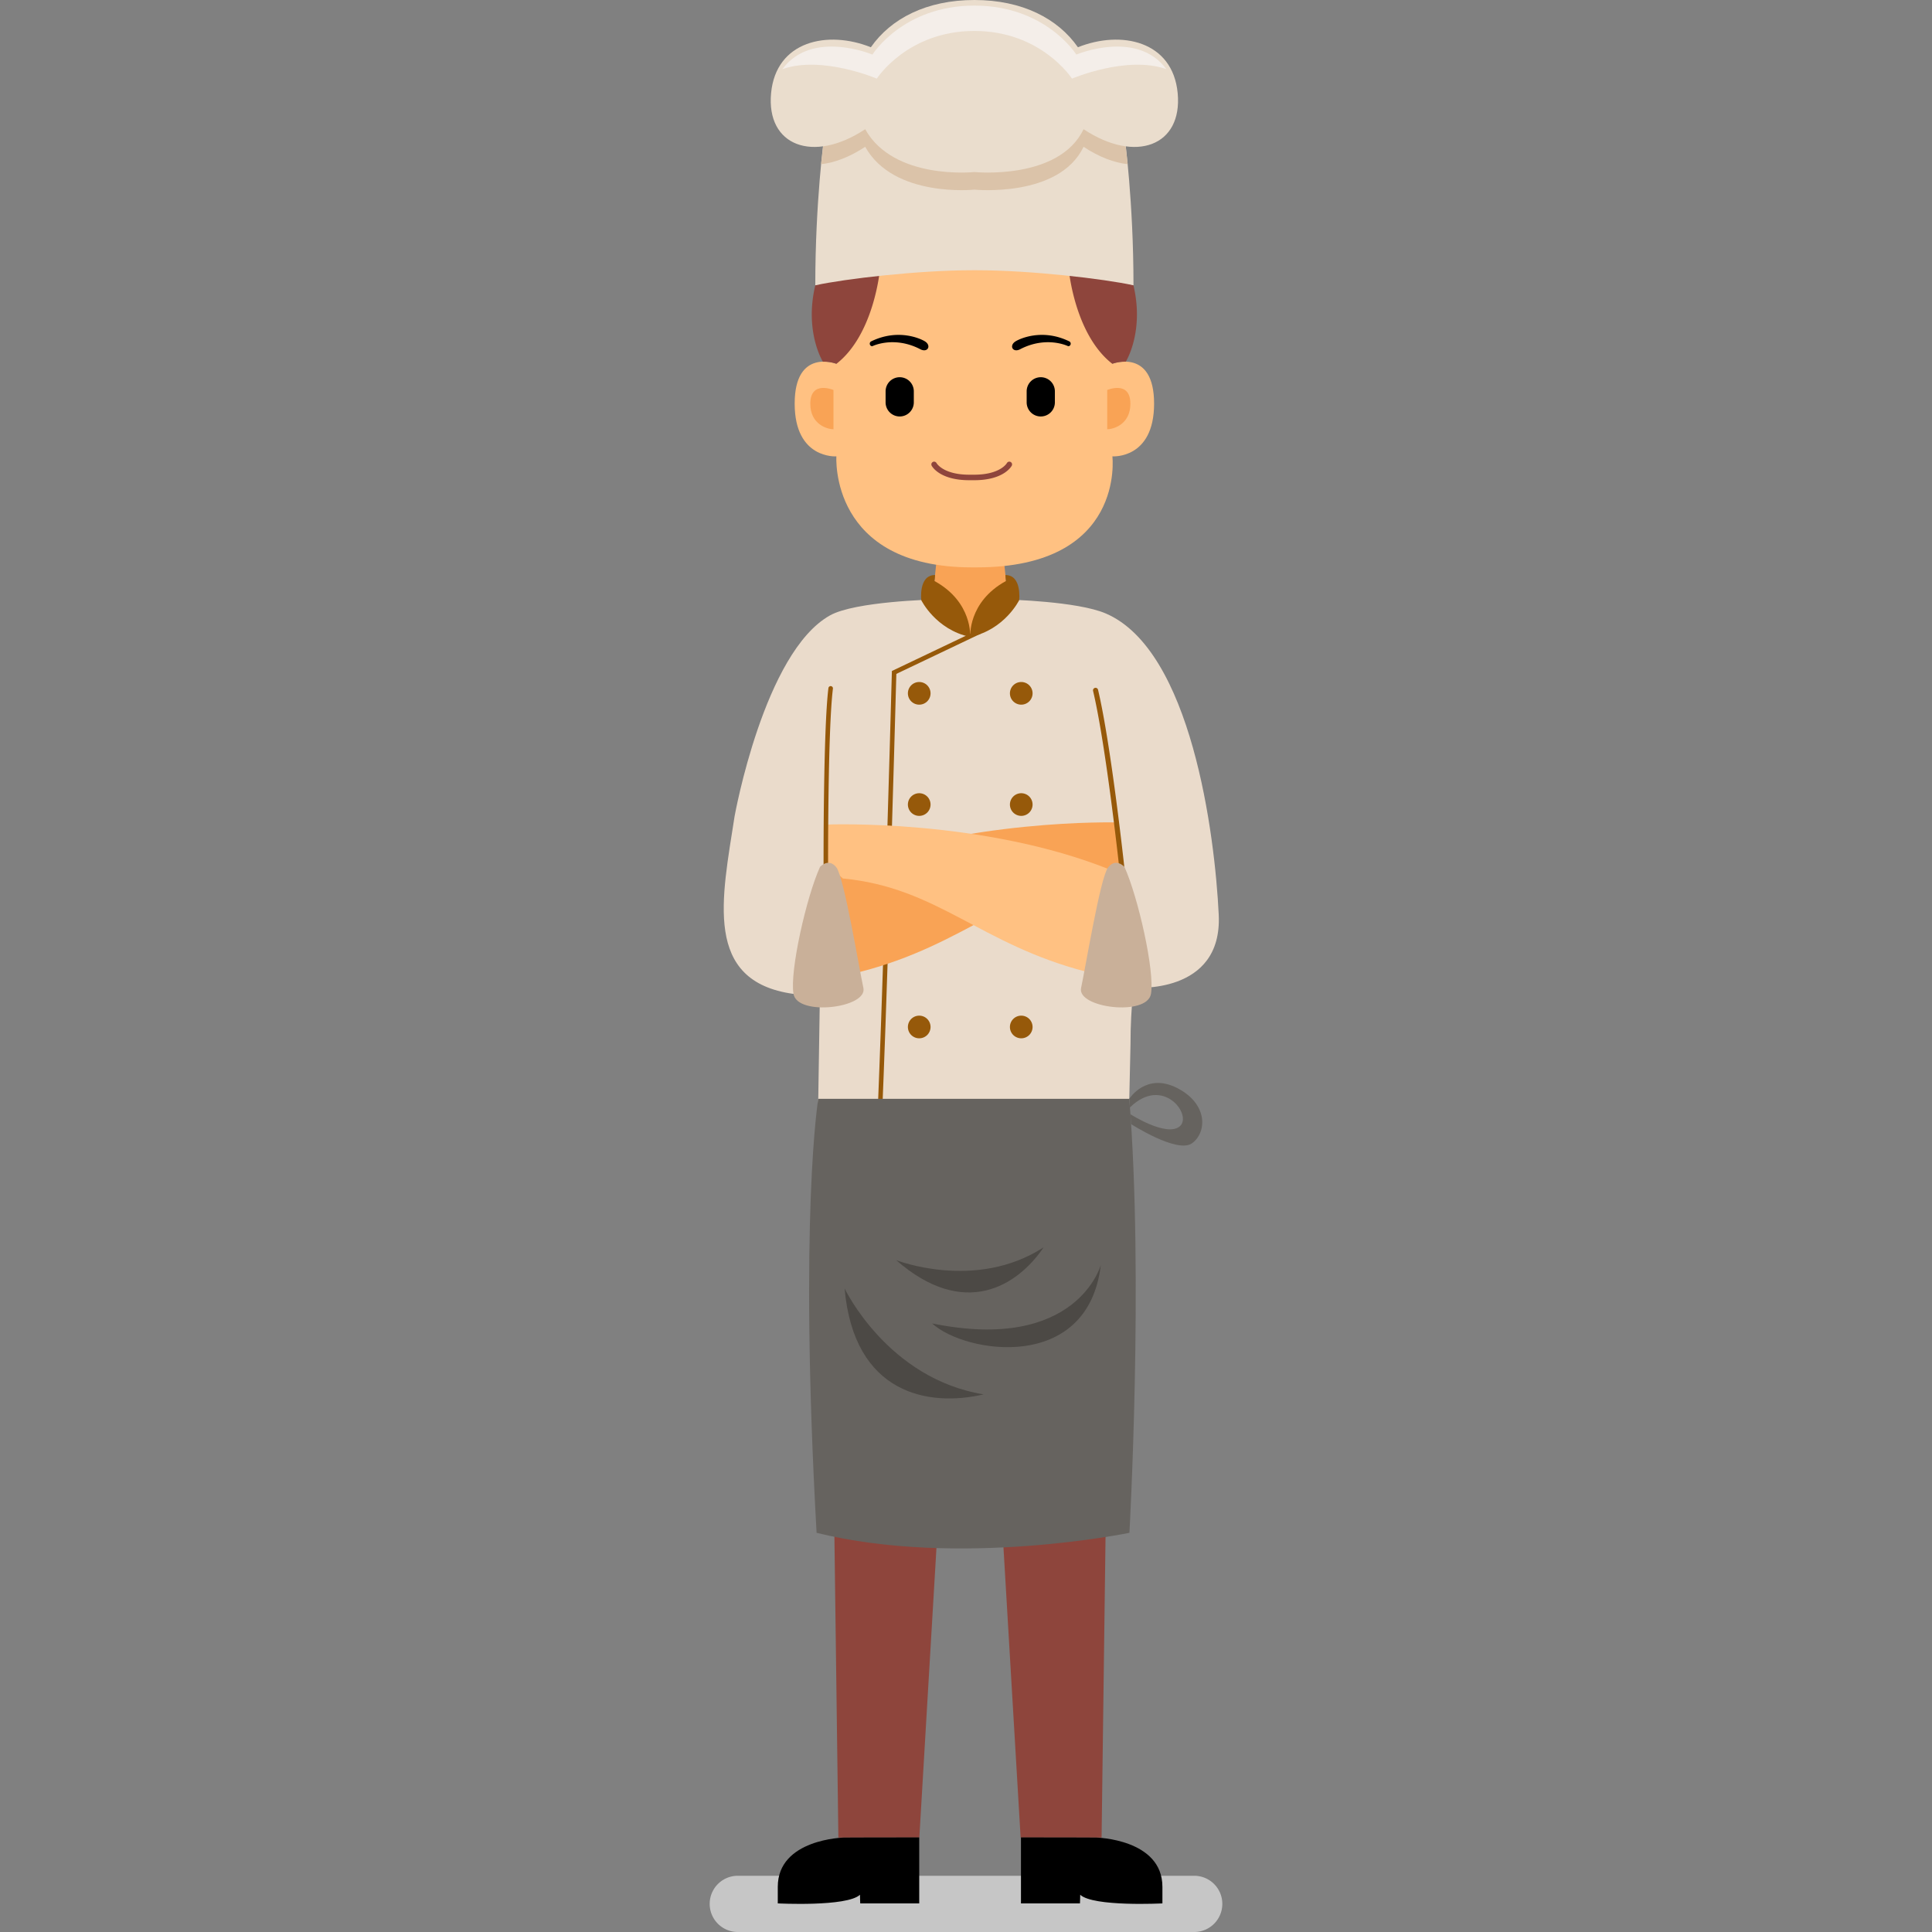 <svg xmlns="http://www.w3.org/2000/svg" width="550" height="550"><rect width="100%" height="100%" fill="#808080" stroke="none"/><svg xmlns="http://www.w3.org/2000/svg" width="550" height="550" data-name="Layer 1" viewBox="0 0 451.692 1702.322"><path fill="#c6c6c6" d="M451.692 1677.549a24.776 24.776 0 0 1-24.776 24.773H24.776A24.776 24.776 0 0 1 0 1677.55a24.774 24.774 0 0 1 24.775-24.774h402.141a24.774 24.774 0 0 1 24.776 24.774Z" class="colorc6c6c6 svgShape"/><path fill="#8e453c" d="m354.228 941.564-8.918 677.547h-71.334l-35.668-602.986H220.39l-35.666 602.986h-71.336l-8.916-677.547h249.756z" class="color8e453c svgShape"/><path d="M340.552 1619.111s58.358 1.158 58.358 43.432v14.576s-60.813 3.152-72.426-7.598c0 3.508-.246 7.598-.246 7.598h-51.963v-58.15c37.66 0 66.277.142 66.277.142zm-222.195 0s-58.358 1.158-58.358 43.432v14.576s60.813 3.152 72.426-7.598c0 3.508.246 7.598.246 7.598h51.963v-58.15c-37.658 0-66.277.142-66.277.142z" class="color000 svgShape"/><path fill="#eadbcb" d="m98.865 764.408-4.846 309.007s-5.799 28.577 110.932 28.577h49.027c116.73 0 113.374-28.577 113.374-28.577l3.427-152.509c.048-20.256.829-29.256 2.386-50.688 0 0 78.75 6.868 75.37-64.136s-24.154-233.217-99.541-265.543c-25.266-10.834-86.512-12.223-86.512-12.223h-66.035s-68.171 1.551-90.354 13.875C47.875 574.54 21.938 719.284 21.938 719.284c-11.16 72.3-27.92 145.464 51.915 156.468 28.668-69.334 25.012-111.344 25.012-111.344Z" class="coloreadbcb svgShape"/><path fill="#146199" d="m229.515 553.896.031.008.032-.008Z" class="color146199 svgShape"/><path fill="#96590a" d="M184.63 600.928a9.98 9.98 0 1 0 9.978 9.98 9.981 9.981 0 0 0-9.979-9.98zm89.9 0a9.98 9.98 0 1 0 9.978 9.98 9.981 9.981 0 0 0-9.978-9.98zm-89.9 97.994a9.98 9.98 0 1 0 9.978 9.98 9.981 9.981 0 0 0-9.979-9.98zm89.9 0a9.98 9.98 0 1 0 9.978 9.98 9.981 9.981 0 0 0-9.978-9.98zm-89.9 97.994a9.98 9.98 0 1 0 9.978 9.98 9.981 9.981 0 0 0-9.979-9.98zm89.9 0a9.98 9.98 0 1 0 9.978 9.98 9.981 9.981 0 0 0-9.978-9.98zm-89.9 97.994a9.98 9.98 0 1 0 9.978 9.98 9.981 9.981 0 0 0-9.979-9.98zm89.9 0a9.98 9.98 0 1 0 9.978 9.98 9.981 9.981 0 0 0-9.978-9.98z" class="color96590a svgShape"/><path fill="#f9a355" d="M259.55 496.723s1.676 15.488 3.16 31.593c-9.662 21.371-33.132 30.85-33.132 30.85s-23.47-9.479-33.131-30.85c1.484-16.105 3.16-31.593 3.16-31.593Z" class="colorf9a355 svgShape"/><path fill="#ffc182" d="M235.396 499.927c131.322 0 119.434-97.817 119.434-97.817s36.748 2.704 36.748-46.475-36.748-35.126-36.748-35.126V271.87s1.08-47.016-119.434-47.016h-4.324c-120.512 0-119.432 47.016-119.432 47.016v48.638s-36.748-14.053-36.748 35.126c0 49.18 36.748 46.475 36.748 46.475s-6.484 97.817 119.432 97.817Z" class="colorffc182 svgShape"/><path d="M179.859 354.531a12.427 12.427 0 0 1-12.428 12.428 12.427 12.427 0 0 1-12.43-12.428v-9.726a12.43 12.43 0 0 1 12.43-12.43 12.429 12.429 0 0 1 12.428 12.43zm-36.23-49.617s18.665-9.16 41.726 2.674c6.617 3.67 10.287-2.947 4.41-6.736-3.392-2.188-23.605-11.88-47.77.09-2.162 1.82-.204 4.724 1.633 3.972z" class="color000 svgShape"/><path fill="#8e453c" d="M93.05 251.371c-9.761 41.076 6.72 67.365 6.72 67.365a32.509 32.509 0 0 1 11.889 1.844c33.062-25.672 38.271-82.466 38.271-82.466h-1.309c-30.5 6.083-55.572 13.257-55.572 13.257zm280.32-.034s-25.073-7.174-55.573-13.257h-1.308s5.209 56.794 38.271 82.465a34.484 34.484 0 0 1 11.889-1.843s16.481-26.29 6.72-67.365z" class="color8e453c svgShape"/><path d="M279.298 354.531a12.427 12.427 0 0 0 12.428 12.428 12.427 12.427 0 0 0 12.43-12.428v-9.726a12.429 12.429 0 0 0-12.43-12.43 12.429 12.429 0 0 0-12.428 12.43zm36.23-49.617s-18.665-9.16-41.726 2.674c-6.617 3.67-10.287-2.947-4.41-6.736 3.393-2.188 23.605-11.88 47.77.09 2.162 1.82.205 4.724-1.633 3.972z" class="color000 svgShape"/><path fill="#f9a355" d="M109.064 378.228v-34.603s-20.4-8.752-20.4 12.129c0 18.47 15.314 22.474 20.4 22.474zm241.223 0v-34.603s20.4-8.752 20.4 12.129c0 18.47-15.313 22.474-20.4 22.474z" class="colorf9a355 svgShape"/><path fill="#eaddcd" d="M365.726 121.606s-40.324-16-130.662-16h-3.658c-90.338 0-130.662 16-130.662 16s-7.695 56-7.695 129.765c26.306-5.734 90.695-13.257 138.357-13.257h3.658c47.662 0 112.05 7.523 138.356 13.257 0-73.766-7.694-129.766-7.694-129.766Z" class="coloreaddcd svgShape"/><path fill="#dbc3a9" d="M98.17 144.658c11.798-1.258 25.109-6.218 38.849-15.31 25.209 45.257 96.216 37.744 96.216 37.744s74.509 7.513 96.216-37.744c13.74 9.092 27.052 14.054 38.851 15.31l-2.576-23.052s-32.982-23.5-134.982-23.5-130 23.5-130 23.5Z" class="colordbc3a9 svgShape"/><path fill="#eaddcd" d="M233.235 151.592s74.509 7.513 96.216-37.744c46.04 30.462 87.255 14.555 82.918-31.722-4.34-46.276-50.014-55.677-87.915-40.492C306.798 16.326 275.365 0 233.234 0s-73.563 16.326-91.219 41.634c-37.9-15.185-83.575-5.784-87.914 40.492-4.338 46.277 36.877 62.184 82.918 31.722 25.209 45.257 96.216 37.744 96.216 37.744Z" class="coloreaddcd svgShape"/><path fill="#96590a" d="M229.515 561.207s2.406-30.7-31.459-49.283c0 0 .53-3.867.53-5.264-14.803 0-12.137 22.192-12.137 22.192s12.706 25.993 43.066 32.355Z" class="color96590a svgShape"/><path fill="#96590a" d="M229.616 561.207s-2.407-30.7 31.459-49.283c0 0-.53-3.867-.53-5.264 14.803 0 12.137 22.192 12.137 22.192s-12.706 25.993-43.066 32.355Z" class="color96590a svgShape"/><path fill="#96590a" d="m237.154 554.713-76.61 36.51-.032 1.224c-.11 4.105-11.02 411.533-18.554 505.484l3.988.319c7.335-91.482 17.861-479.54 18.532-504.47l74.397-35.456Z" class="color96590a svgShape"/><path fill="#f4eee9" d="M323.06 48.102S296.227 4.936 233.235 4.936 143.41 48.101 143.41 48.101s-53.334-22.5-79.334 12.834c34.667-12.334 83.167 8.333 83.167 8.333s27-42 85.992-42 85.992 42 85.992 42 48.5-20.667 83.167-8.334c-26-35.333-79.334-12.833-79.334-12.833Z" class="colorf4eee9 svgShape"/><path fill="#66635f" d="M95.668 968.21s-17.112 102.555-1.477 382.387c125.48 31 275.645 0 275.645 0s12.62-224.94-.12-382.387Z" class="color66635f svgShape"/><path fill="#f9a355" d="M132.645 856.332c94.255-24.25 130.917-74.25 214.907-82.282 16.557-15.542 15.8-11.992 15.8-11.992l-4.482-37.391s-134.483-3.669-247.49 41.911C95.716 791 52.943 876.838 132.646 856.332Z" class="colorf9a355 svgShape"/><path fill="#ffc182" d="M332.269 856.332c-94.255-24.25-130.917-74.25-214.907-82.282-16.557-15.542-13.99-10.634-13.99-10.634l.128-36.89s137.027-5.528 250.034 40.052c15.664 24.421 58.437 110.26-21.265 89.754Z" class="colorffc182 svgShape"/><path fill="#96590a" d="M365.59 766.169c-.117-1.089-11.816-109.487-23.382-158.353a2.25 2.25 0 1 0-4.378 1.036c11.5 48.591 23.169 156.71 23.285 157.796a2.25 2.25 0 0 0 2.235 2.01c.08 0 .16-.004.242-.012a2.25 2.25 0 0 0 1.998-2.477Z" class="color96590a svgShape"/><path fill="#c9b099" d="M365.443 763.816s-7.548-8.377-14.422.512-19.942 88.522-23.772 106.17c-3.829 17.646 58.12 25.28 61.578 5.254 3.458-20.025-11.384-85.492-23.384-111.936Z" class="colorc9b099 svgShape"/><path fill="#96590a" d="M106.85 604.553a2.001 2.001 0 0 0-2.232 1.736c-4.629 37.031-4.271 156.92-4.267 158.127a2 2 0 0 0 2 1.992h.005a2 2 0 0 0 1.994-2.006c-.003-1.205-.36-120.838 4.237-157.617a1.998 1.998 0 0 0-1.737-2.232Z" class="color96590a svgShape"/><path fill="#c9b099" d="M97.237 763.816s7.548-8.377 14.422.512 19.942 88.522 23.772 106.17c3.829 17.646-58.12 25.28-61.578 5.254-3.457-20.025 11.384-85.492 23.384-111.936Z" class="colorc9b099 svgShape"/><path fill="#4c4945" d="M118.875 1135.264c8.229 93.333 74.055 104.667 122.542 93.333-84.764-13.75-122.542-93.333-122.542-93.333zm175.375-36.216c-59.928 38.855-129.962 11.265-129.962 11.265 60.08 52.47 107.005 22.698 129.962-11.265zm-98.235 67.049c28.799 26.5 137.309 44 148.623-51.5 0 0-21.085 77.5-148.623 51.5z" class="color4c4945 svgShape"/><path fill="#66635f" d="M369.716 968.21s14.767-23.734 42.434-9.4 25.667 39.667 12.667 48.667-53.49-16.99-53.49-16.99l-.586-8.698s31.742 20.355 43.41 10.688-14.69-45.358-43.845-16.68Z" class="color66635f svgShape"/><path fill="#8e453c" d="M265.126 407.037a2.434 2.434 0 0 0-3.275 1.05c-.052.104-5.871 10.177-28.81 10.177h-4.318c-22.991 0-28.768-10.1-28.81-10.176a2.432 2.432 0 1 0-4.327 2.224c.269.524 6.889 12.815 33.137 12.815h4.318c26.248 0 32.868-12.291 33.136-12.815a2.433 2.433 0 0 0-1.05-3.275Z" class="color8e453c svgShape"/></svg></svg>